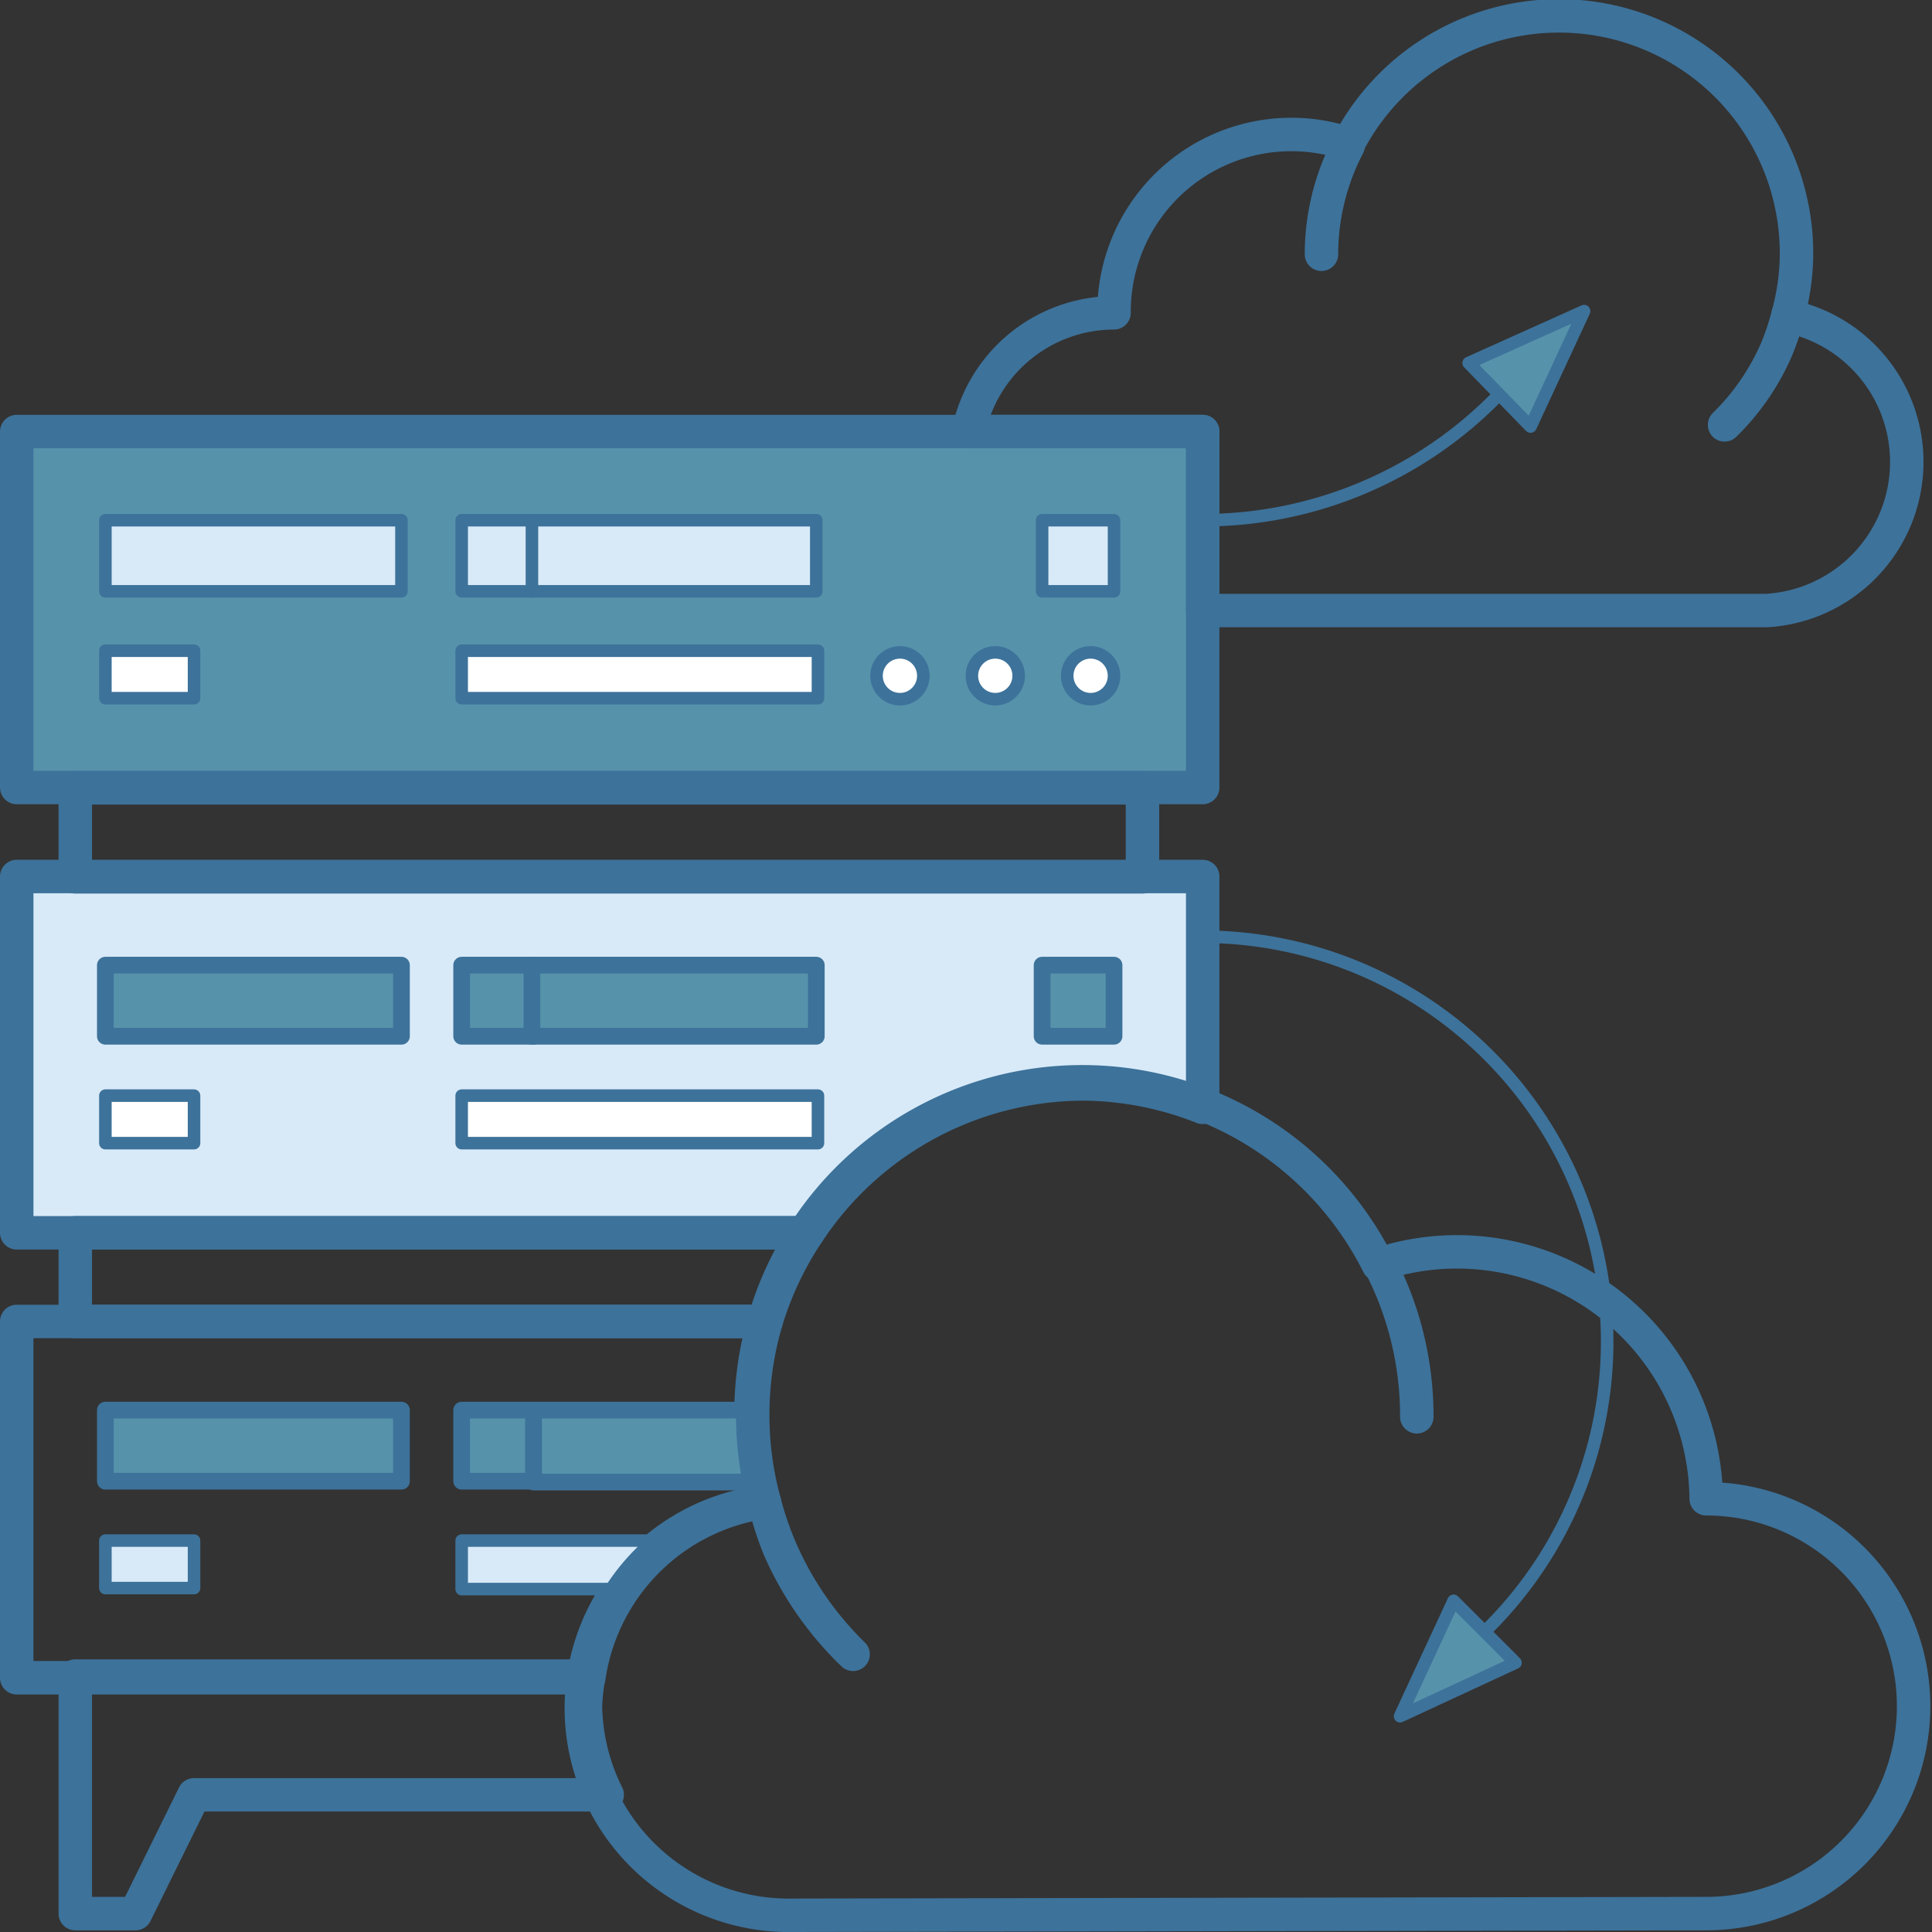 <svg xmlns="http://www.w3.org/2000/svg" viewBox="0 0 115.5 115.5">
  <rect x="0" y="0" width="115.5" height="115.5" fill="#333333" stroke="none"/>
  <defs>
    <style>
      .cls-1, .cls-4 {
        fill: #d8eaf8;
      }

      .cls-1, .cls-2, .cls-3, .cls-4, .cls-5, .cls-6, .cls-7, .cls-8, .cls-9 {
        stroke: #3d729a;
        stroke-linecap: round;
        stroke-linejoin: round;
      }

      .cls-1, .cls-3, .cls-7 {
        stroke-width: 2px;
      }

      .cls-2, .cls-7, .cls-8 {
        fill: none;
      }

      .cls-2, .cls-4, .cls-5, .cls-9 {
        stroke-width: 0.75px;
      }

      .cls-3, .cls-6, .cls-9 {
        fill: #5693ab;
      }

      .cls-5 {
        fill: #fff;
      }

      .cls-8 {
        stroke-width: 1.25px;
      }
    </style>
  </defs>
  <title>Redundância</title>
  <g id="Camada_2" data-name="Camada 2">
    <g id="Camada_1-2" data-name="Camada 1">
      <path class="cls-1" d="M64.8,64.8a19.7,19.7,0,0,1,7.1,1.4V52.4H1V73.7H48.3A19.8,19.8,0,0,1,64.8,64.8Z"/>
      <path class="cls-2" d="M71.9,31.1a24.6,24.6,0,0,0,17.7-7.5A24.6,24.6,0,0,1,71.9,31.1Z"/>
      <path class="cls-2" d="M71.9,56A24.2,24.2,0,0,1,88.7,97.6,24.2,24.2,0,0,0,71.9,56Z"/>
      <rect class="cls-3" x="1" y="25.8" width="70.9" height="21.28"/>
      <rect class="cls-4" x="6.3" y="31.1" width="17.7" height="4.25"/>
      <rect class="cls-5" x="6.3" y="38.9" width="5.3" height="2.84"/>
      <circle class="cls-5" cx="65.2" cy="40.4" r="1.4"/>
      <circle class="cls-5" cx="59.5" cy="40.4" r="1.4"/>
      <circle class="cls-5" cx="53.8" cy="40.4" r="1.4"/>
      <rect class="cls-4" x="27.6" y="31.1" width="4.3" height="4.25"/>
      <rect class="cls-4" x="31.8" y="31.1" width="17" height="4.25"/>
      <rect class="cls-4" x="62.3" y="31.1" width="4.3" height="4.25"/>
      <rect class="cls-5" x="27.6" y="38.9" width="21.3" height="2.84"/>
      <rect class="cls-6" x="6.3" y="57.7" width="17.7" height="4.25"/>
      <rect class="cls-5" x="6.3" y="65.5" width="5.3" height="2.84"/>
      <rect class="cls-6" x="27.6" y="57.7" width="4.3" height="4.25"/>
      <rect class="cls-6" x="31.8" y="57.7" width="17" height="4.25"/>
      <rect class="cls-6" x="62.3" y="57.7" width="4.3" height="4.25"/>
      <rect class="cls-5" x="27.6" y="65.5" width="21.3" height="2.84"/>
      <rect class="cls-7" x="4.5" y="47.1" width="63.8" height="5.32"/>
      <rect class="cls-6" x="6.3" y="84.3" width="17.7" height="4.25"/>
      <rect class="cls-4" x="6.3" y="92.1" width="5.3" height="2.84"/>
      <rect class="cls-6" x="27.6" y="84.3" width="4.3" height="4.25"/>
      <path class="cls-7" d="M79,15.2a14.1,14.1,0,0,1,1.6-6.5A14.1,14.1,0,0,0,79,15.2Z"/>
      <path class="cls-7" d="M106.9,18.8a15,15,0,0,1-.7,2.1,14.2,14.2,0,0,1-3.1,4.5,14.2,14.2,0,0,0,3.1-4.5A14.7,14.7,0,0,0,106.9,18.8Z"/>
      <path class="cls-8" d="M47.4,114.5a12.4,12.4,0,0,1-1.8-24.7,19.5,19.5,0,0,1-.7-5.1,19.8,19.8,0,0,1,37.5-9.1A14.9,14.9,0,0,1,102,89.6a12.4,12.4,0,1,1,0,24.8Z"/>
      <path class="cls-7" d="M84.7,84.7a19.7,19.7,0,0,0-2.2-9.1A19.7,19.7,0,0,1,84.7,84.7Z"/>
      <path class="cls-7" d="M45.7,89.8a19.3,19.3,0,0,0,1,2.9A19.8,19.8,0,0,0,51,98.9a19.8,19.8,0,0,1-4.4-6.3A19.4,19.4,0,0,1,45.7,89.8Z"/>
      <path class="cls-7" d="M106.9,18.8a14,14,0,0,0,.5-3.6A14.2,14.2,0,0,0,80.6,8.6a10.6,10.6,0,0,0-14,10.1,8.9,8.9,0,0,0-8.7,7.1h14V36.5h33.7a8.9,8.9,0,0,0,1.3-17.6Z"/>
      <path class="cls-7" d="M47.4,114.5a12.4,12.4,0,0,1-1.8-24.7,19.5,19.5,0,0,1-.7-5.1,19.8,19.8,0,0,1,37.5-9.1A14.9,14.9,0,0,1,102,89.6a12.4,12.4,0,1,1,0,24.8Z"/>
      <path class="cls-4" d="M40.1,92.1H27.6V95h9.7A12.3,12.3,0,0,1,40.1,92.1Z"/>
      <path class="cls-6" d="M45,84.7c0-.1,0-.2,0-.4H31.9v4.3H45.4A18.9,18.9,0,0,1,45,84.7Z"/>
      <path class="cls-7" d="M35,102a12.5,12.5,0,0,1,.2-1.8H4.5v14.2H8.1l3.5-7.1H36.3A12.3,12.3,0,0,1,35,102Z"/>
      <path class="cls-7" d="M45.7,89.8a19.5,19.5,0,0,1-.7-5.1,19.8,19.8,0,0,1,.8-5.7H1v21.3H35.2A12.4,12.4,0,0,1,45.7,89.8Z"/>
      <path class="cls-7" d="M48.3,73.7H4.5V79H45.8A19.8,19.8,0,0,1,48.3,73.7Z"/>
      <polygon class="cls-9" points="91.5 25.5 94.7 18.6 87.8 21.7 91.5 25.5"/>
      <polygon class="cls-9" points="86.9 95.7 83.7 102.6 90.6 99.4 86.9 95.7"/>
    </g>
  </g>
</svg>
